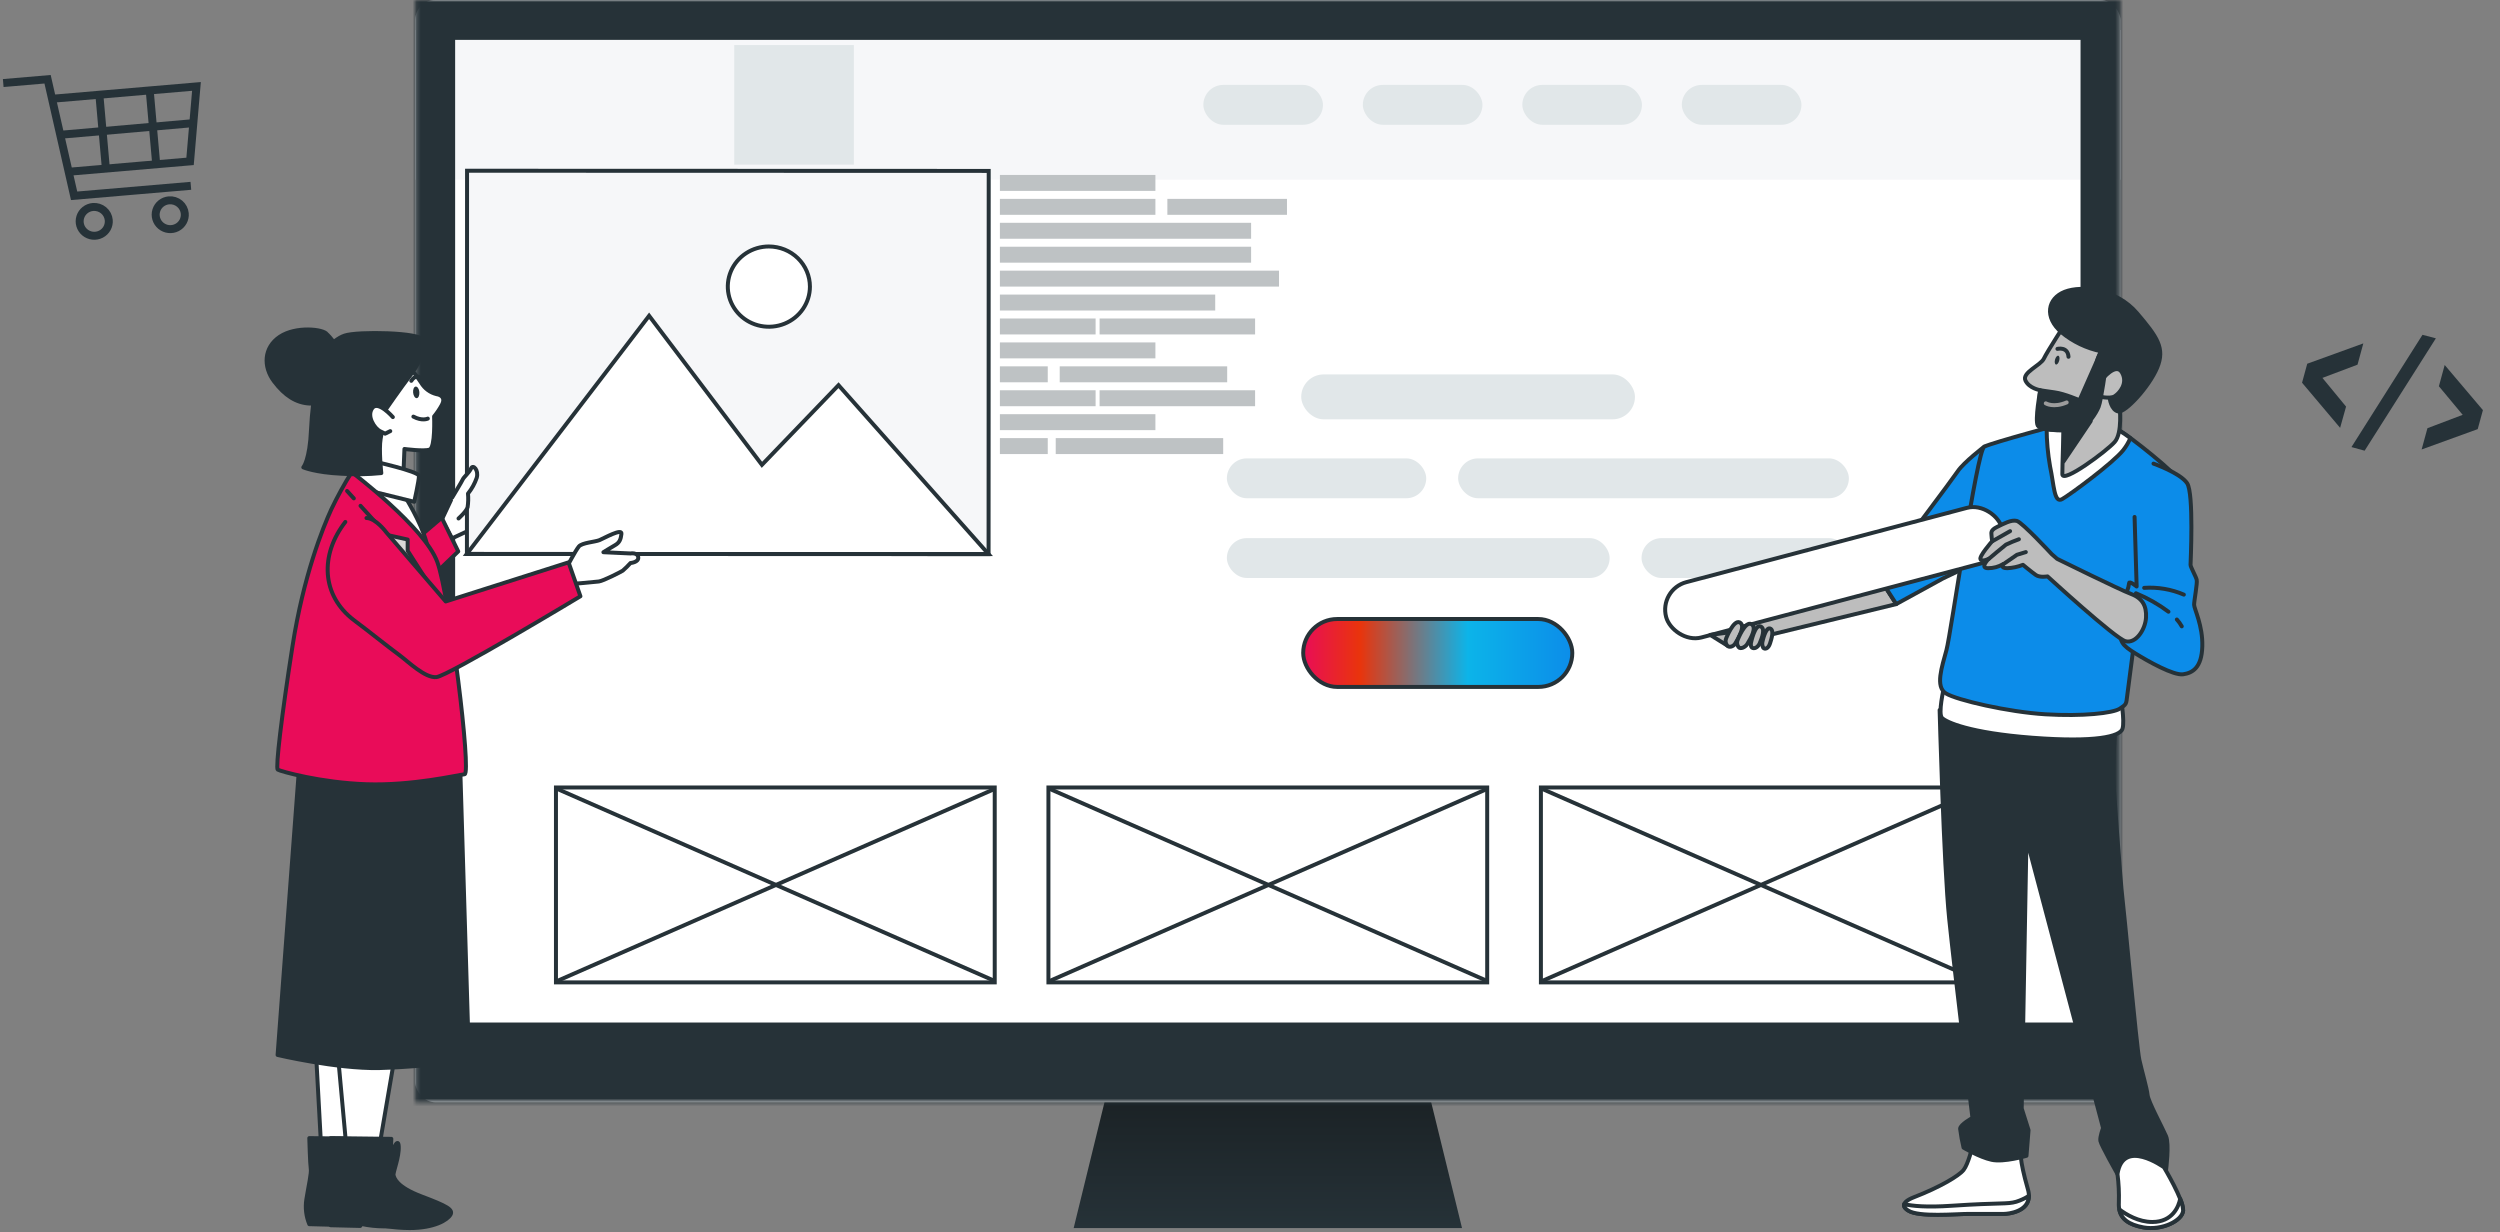 <svg width="627" height="309" viewBox="0 0 627 309" fill="none" xmlns="http://www.w3.org/2000/svg">
<rect x="0" y="0" width="627" height="309" fill="#808080" stroke="none"/>
<path d="M280.688 261.424H355.261L366.675 308H269.274L280.688 261.424Z" fill="url(#paint0_linear_27_479)"/>
<rect x="104.149" width="427.651" height="276.449" rx="5" fill="white"/>
<rect x="326.845" y="155.251" width="67.485" height="17.029" rx="8.515" fill="url(#paint1_linear_27_479)" stroke="#263238"/>
<rect width="427.651" height="37.561" transform="translate(104.149 7.512)" fill="#F6F7F9"/>
<rect x="184.149" y="11.293" width="30" height="30" fill="#E1E7E9"/>
<rect x="301.8" y="21.293" width="30" height="10" rx="5" fill="#E1E7E9"/>
<rect x="341.8" y="21.293" width="30" height="10" rx="5" fill="#E1E7E9"/>
<rect x="381.8" y="21.293" width="30" height="10" rx="5" fill="#E1E7E9"/>
<rect x="421.8" y="21.293" width="30" height="10" rx="5" fill="#E1E7E9"/>
<rect x="139.434" y="197.5" width="110.042" height="48.882" fill="white" stroke="#263238"/>
<path d="M139.825 197.891L249.388 245.992" stroke="#263238"/>
<path d="M139.825 245.992L249.388 197.891" stroke="#263238"/>
<rect x="262.946" y="197.5" width="110.042" height="48.882" fill="white" stroke="#263238"/>
<path d="M263.337 197.891L372.9 245.992" stroke="#263238"/>
<path d="M263.337 245.992L372.9 197.891" stroke="#263238"/>
<rect x="386.458" y="197.5" width="110.042" height="48.882" fill="white" stroke="#263238"/>
<path d="M386.849 197.891L496.412 245.992" stroke="#263238"/>
<path d="M386.849 245.992L496.412 197.891" stroke="#263238"/>
<rect x="326.345" y="93.902" width="83.704" height="11.268" rx="5.634" fill="#E1E7E9"/>
<rect x="307.699" y="114.961" width="50" height="10" rx="5" fill="#E1E7E9"/>
<rect x="365.699" y="114.961" width="98" height="10" rx="5" fill="#E1E7E9"/>
<rect x="307.699" y="134.961" width="96" height="10" rx="5" fill="#E1E7E9"/>
<rect x="411.699" y="134.961" width="52" height="10" rx="5" fill="#E1E7E9"/>
<rect x="250.776" y="43.878" width="39" height="4" fill="#BEC2C4"/>
<rect x="250.776" y="49.878" width="39" height="4" fill="#BEC2C4"/>
<rect x="292.776" y="49.878" width="30" height="4" fill="#BEC2C4"/>
<rect x="250.776" y="55.878" width="63" height="4" fill="#BEC2C4"/>
<rect x="250.776" y="61.878" width="63" height="4" fill="#BEC2C4"/>
<rect x="250.776" y="67.878" width="70" height="4" fill="#BEC2C4"/>
<rect x="250.776" y="73.878" width="54" height="4" fill="#BEC2C4"/>
<rect x="250.776" y="79.878" width="24" height="4" fill="#BEC2C4"/>
<rect x="275.776" y="79.878" width="39" height="4" fill="#BEC2C4"/>
<rect x="250.776" y="85.878" width="39" height="4" fill="#BEC2C4"/>
<rect x="250.776" y="91.878" width="12" height="4" fill="#BEC2C4"/>
<rect x="265.776" y="91.878" width="42" height="4" fill="#BEC2C4"/>
<rect x="250.776" y="97.878" width="24" height="4" fill="#BEC2C4"/>
<rect x="275.776" y="97.878" width="39" height="4" fill="#BEC2C4"/>
<rect x="250.776" y="103.878" width="39" height="4" fill="#BEC2C4"/>
<rect x="250.776" y="109.878" width="12" height="4" fill="#BEC2C4"/>
<rect x="264.776" y="109.878" width="42" height="4" fill="#BEC2C4"/>
<mask id="path-40-inside-1_27_479" fill="white">
<path d="M104.149 0H531.8V276.449H104.149V0Z"/>
</mask>
<path d="M104.149 0V-10H94.149V0H104.149ZM531.8 0H541.8V-10H531.8V0ZM531.8 276.449V296.449H541.8V276.449H531.8ZM104.149 276.449H94.149V296.449H104.149V276.449ZM104.149 10H531.8V-10H104.149V10ZM521.8 0V276.449H541.8V0H521.8ZM531.8 256.449H104.149V296.449H531.8V256.449ZM114.149 276.449V0H94.149V276.449H114.149Z" fill="#263238" mask="url(#path-40-inside-1_27_479)"/>
<path d="M494.693 287.504C494.693 287.504 493.662 291.909 492.462 293.432C491.262 294.956 486.282 297.837 480.14 300.213C475.788 301.878 478.084 303.261 478.596 303.6C481.229 305.329 490.607 304.445 493.863 304.445H502.619C503.818 304.445 510.161 303.766 508.618 298.35C506.238 289.994 506.906 289.034 506.906 289.034L494.693 287.504Z" fill="white" stroke="#263238" stroke-linecap="round" stroke-linejoin="round"/>
<path d="M502.586 304.445C503.656 304.445 508.825 303.901 508.825 299.931C507.844 300.553 506.784 301.046 505.673 301.398C503.267 302.076 502.067 301.564 489.375 302.409C483.168 302.825 479.595 302.473 477.552 301.999C477.293 302.806 478.252 303.395 478.564 303.6C481.197 305.329 490.575 304.445 493.831 304.445H502.586Z" fill="white" stroke="#263238" stroke-linecap="round" stroke-linejoin="round"/>
<path d="M486.457 178.089C486.457 178.089 487.488 217.049 488.856 230.431C490.225 243.812 494.693 280.371 494.693 280.371C494.693 280.371 491.6 282.068 491.6 283.086C491.796 284.68 492.084 286.262 492.462 287.824C492.462 287.824 496.405 290.199 499.493 290.878C502.58 291.556 508.241 289.873 508.241 289.873L508.76 283.438L507.042 278.015L508.241 210.269L527.458 282.926C527.458 282.926 526.602 285.128 526.771 286.127C526.939 287.126 531.064 294.45 531.064 294.45C531.064 294.45 531.751 290.558 536.207 291.063C538.71 291.288 541.123 292.101 543.244 293.432C543.244 293.432 544.1 286.998 543.244 284.968C542.388 282.939 538.782 276.331 538.613 274.634C538.445 272.938 537.238 268.872 536.551 265.824C535.863 262.777 532.608 227.21 532.264 224.848C531.92 222.485 529.864 193.852 529.864 193.852L530.513 181.995C530.513 181.995 501.691 180.471 494.486 179.114C487.28 177.756 487.793 177.25 487.793 177.25L486.457 178.089Z" fill="#263238" stroke="#263238" stroke-linecap="round" stroke-linejoin="round"/>
<path d="M487.52 172.538C487.52 172.538 485.996 179.011 487.066 180.068C488.136 181.124 493.921 183.826 509.766 185.03C525.61 186.234 531.713 184.729 532.322 182.776C532.932 180.823 531.868 174.798 531.868 174.798C531.868 174.798 508.695 175.099 498.636 173.441C488.577 171.783 489.187 170.432 489.187 170.432L487.52 172.538Z" fill="white" stroke="#263238" stroke-linecap="round" stroke-linejoin="round"/>
<path d="M470.47 143.541L440.306 156.129L433.431 161.764L475.593 151.506L470.47 143.541Z" fill="#BDBDBD" stroke="#263238" stroke-linecap="round" stroke-linejoin="round"/>
<path d="M497.651 112.027C497.651 112.027 492.547 115.907 490.99 118.212C489.434 120.517 476.378 137.855 476.378 137.855L470.463 143.534L475.587 151.499L487.261 145.096L492.702 142.491C492.702 142.491 501.25 114.402 500.939 113.48C500.628 112.558 497.651 112.027 497.651 112.027Z" fill="#0C8CE9" stroke="#263238" stroke-linecap="round" stroke-linejoin="round"/>
<path d="M518.028 106.079C518.028 106.079 499.512 111.035 497.651 112.027C495.789 113.02 489.323 158.766 488.175 163.024C487.027 167.282 485.309 172.231 488.033 173.908C490.756 175.586 503.676 178.582 513.002 179.146C522.328 179.709 529.935 178.864 531.654 177.731C533.373 176.598 533.237 176.598 533.522 174.331C533.807 172.065 535.818 156.621 535.96 155.917C536.103 155.213 546.726 122.483 546.726 120.927C546.726 119.371 533.522 108.883 531.369 107.891C529.215 106.899 521.323 106.079 518.028 106.079Z" fill="#0C8CE9" stroke="#263238" stroke-linecap="round" stroke-linejoin="round"/>
<path d="M532.517 112.879C533.241 111.958 533.84 110.949 534.3 109.876C533.371 109.155 532.392 108.501 531.369 107.917C529.216 106.924 521.323 106.079 518.028 106.079C518.028 106.079 516.031 106.611 513.294 107.36C513.304 110.579 513.591 113.792 514.15 116.964C515.155 121.637 515.155 126.318 517.166 125.185C519.176 124.051 529.936 116.138 532.517 112.879Z" fill="white" stroke="#263238" stroke-linecap="round" stroke-linejoin="round"/>
<path d="M518.32 80.641C518.32 80.641 513.378 88.261 512.606 89.938C511.834 91.616 507.048 93.44 507.976 95.425C508.903 97.41 511.679 97.865 511.679 97.865C511.679 97.865 510.907 105.785 511.99 107.008C513.073 108.23 517.548 107.648 517.548 107.648C517.548 107.648 517.237 116.49 517.237 118.929C517.237 121.369 528.353 113.135 530.364 110.849C532.374 108.563 531.596 102.007 531.596 102.007C531.596 102.007 537.433 94.695 538.542 91.494C539.651 88.293 536.693 80.52 528.165 78.049C519.637 75.577 518.32 80.641 518.32 80.641Z" fill="#BDBDBD" stroke="#263238" stroke-linecap="round" stroke-linejoin="round"/>
<path d="M516.446 90.458C516.284 91.066 515.914 91.502 515.629 91.425C515.343 91.348 515.239 90.784 515.402 90.182C515.564 89.58 515.933 89.138 516.225 89.215C516.517 89.291 516.615 89.843 516.446 90.458Z" fill="#263238"/>
<path d="M516.005 87.499C516.005 87.499 518.599 86.858 518.781 89.478" stroke="#263238" stroke-linecap="round" stroke-linejoin="round"/>
<path d="M517.548 107.616C517.548 107.616 521.868 107.923 524.339 105.637L517.548 115.722V107.616Z" fill="#263238" stroke="#263238" stroke-linecap="round" stroke-linejoin="round"/>
<path d="M526.965 88.107C523.33 87.35 519.937 85.728 517.081 83.382C512.606 79.572 513.534 74.847 517.853 73.169C522.172 71.492 530.824 72.529 535.922 78.503C541.019 84.476 543.056 87.345 541.013 92.224C538.97 97.102 532.984 103.499 531.284 103.198C529.585 102.897 528.969 99.996 529.125 99.234C529.28 98.473 531.44 95.726 529.897 94.509C528.353 93.293 526.965 94.202 526.038 92.678C525.11 91.154 526.965 88.107 526.965 88.107Z" fill="#263238" stroke="#263238" stroke-linecap="round" stroke-linejoin="round"/>
<path d="M527.121 95.271C527.121 95.271 530.668 90.7 532.212 93.44C533.755 96.18 531.563 98.626 530.364 99.388C529.164 100.15 526.193 99.388 526.193 99.388" fill="#BDBDBD"/>
<path d="M527.121 95.271C527.121 95.271 530.668 90.7 532.212 93.44C533.755 96.18 531.563 98.626 530.364 99.388C529.164 100.15 526.193 99.388 526.193 99.388" stroke="#263238" stroke-linecap="round" stroke-linejoin="round"/>
<path d="M531.064 294.451C531.368 296.809 531.483 299.188 531.408 301.564C531.233 304.951 532.951 306.987 537.582 307.832C542.213 308.677 547.362 306.136 547.531 303.6C547.699 301.065 542.731 292.76 542.731 292.76C542.731 292.76 532.432 285.308 531.064 294.451Z" fill="white" stroke="#263238" stroke-linecap="round" stroke-linejoin="round"/>
<path d="M547.531 303.6C547.472 302.578 547.219 301.577 546.785 300.648C546.441 302.569 544.885 306.475 539.813 306.475C536.35 306.475 533.327 304.656 531.511 303.312C531.972 305.668 533.807 307.153 537.582 307.832C542.213 308.677 547.362 306.135 547.531 303.6Z" fill="white" stroke="#263238" stroke-linecap="round" stroke-linejoin="round"/>
<path d="M535.351 129.653L535.87 147.094C535.87 147.094 533.982 145.57 533.982 146.249C533.896 146.946 533.722 147.63 533.464 148.285C532.641 151.11 532.068 154 531.751 156.922C531.408 160.988 532.264 161.833 535.526 163.863C538.788 165.892 545.131 169.452 547.531 169.113C549.93 168.773 552.168 167.422 552.336 162.172C552.505 156.922 550.281 152.684 550.281 151.672C550.281 150.66 551.137 146.249 550.929 145.404C550.722 144.559 549.386 142.203 549.386 141.678C549.386 141.153 550.248 123.75 548.529 121.189C546.811 118.628 540.098 116.278 540.098 116.278" fill="#0C8CE9"/>
<path d="M535.351 129.653L535.87 147.094C535.87 147.094 533.982 145.57 533.982 146.249C533.896 146.946 533.722 147.63 533.464 148.285C532.641 151.11 532.068 154 531.751 156.922C531.408 160.988 532.264 161.833 535.526 163.863C538.788 165.892 545.131 169.452 547.531 169.113C549.93 168.773 552.168 167.422 552.336 162.172C552.505 156.922 550.281 152.684 550.281 151.672C550.281 150.66 551.137 146.249 550.929 145.404C550.722 144.559 549.386 142.203 549.386 141.678C549.386 141.153 550.248 123.75 548.529 121.189C546.811 118.628 540.098 116.278 540.098 116.278" stroke="#263238" stroke-linecap="round" stroke-linejoin="round"/>
<path d="M545.955 155.373C546.432 155.896 546.845 156.472 547.187 157.09" stroke="#263238" stroke-linecap="round" stroke-linejoin="round"/>
<path d="M535.695 148.791C538.597 149.993 541.335 151.548 543.847 153.42" stroke="#263238" stroke-linecap="round" stroke-linejoin="round"/>
<path d="M547.706 149.132C544.575 147.787 541.163 147.205 537.757 147.434" stroke="#263238" stroke-linecap="round" stroke-linejoin="round"/>
<path d="M526.965 88.107L521.543 100.387C521.543 100.387 517.762 98.735 515.311 98.409C512.859 98.082 511.679 97.864 511.679 97.864C511.679 97.864 510.304 105.439 511.082 106.758C511.86 108.076 519.656 108.294 521.66 107.526C523.664 106.758 525.668 103.684 526.336 102.032C527.004 100.381 528.113 92.031 528.113 92.031" fill="#263238"/>
<path d="M526.965 88.107L521.543 100.387C521.543 100.387 517.762 98.735 515.311 98.409C512.859 98.082 511.679 97.864 511.679 97.864C511.679 97.864 510.304 105.439 511.082 106.758C511.86 108.076 519.656 108.294 521.66 107.526C523.664 106.758 525.668 103.684 526.336 102.032C527.004 100.381 528.113 92.031 528.113 92.031" stroke="#263238" stroke-linecap="round" stroke-linejoin="round"/>
<path d="M513.086 101.155C513.086 101.155 514.98 102.359 518.32 100.931" stroke="#9C9C9C" stroke-linecap="round" stroke-linejoin="round"/>
<rect x="0.614" y="0.355" width="87.128" height="14.38" rx="7.19" transform="matrix(0.967 -0.256 0.262 0.965 415.303 147.655)" fill="white"/>
<rect x="0.614" y="0.355" width="87.128" height="14.38" rx="7.19" transform="matrix(0.967 -0.256 0.262 0.965 415.303 147.655)" stroke="#263238"/>
<path d="M433.146 161.865L428.917 159.233L433.729 158.6L433.146 161.865Z" fill="#BDBDBD" stroke="#263238" stroke-linecap="round" stroke-linejoin="round"/>
<path d="M432.925 160.085C432.798 160.374 432.752 160.692 432.791 161.005C432.83 161.317 432.952 161.614 433.146 161.865C433.6 162.505 434.683 162.198 435.176 161.423C436.032 160.047 437.867 156.877 436.324 156.103C434.78 155.328 432.925 160.085 432.925 160.085Z" fill="#BDBDBD" stroke="#263238" stroke-linecap="round" stroke-linejoin="round"/>
<path d="M435.798 160.495C435.673 160.785 435.627 161.102 435.666 161.414C435.705 161.727 435.826 162.024 436.019 162.275C436.479 162.915 437.718 162.314 438.204 161.539C439.067 160.162 440.747 157.281 439.197 156.513C437.647 155.744 435.798 160.495 435.798 160.495Z" fill="#BDBDBD" stroke="#263238" stroke-linecap="round" stroke-linejoin="round"/>
<path d="M439.197 161.001C439.041 161.487 439.022 162.339 439.599 162.525C440.293 162.755 441.045 162.051 441.35 161.308C441.888 160.027 442.861 157.569 441.493 157.089C440.124 156.608 439.197 161.001 439.197 161.001Z" fill="#BDBDBD" stroke="#263238" stroke-linecap="round" stroke-linejoin="round"/>
<path d="M442.057 160.809C441.973 161.084 441.945 161.372 441.975 161.658C442.005 161.944 442.092 162.221 442.232 162.473C442.602 162.889 443.484 162.755 443.925 161.359C444.268 160.264 445.04 158.011 443.925 157.626C442.809 157.242 442.05 160.828 442.05 160.828L442.057 160.809Z" fill="#BDBDBD" stroke="#263238" stroke-linecap="round" stroke-linejoin="round"/>
<path d="M514.565 138.969C514.565 138.969 507.191 131.004 505.816 130.646C504.441 130.287 502.573 131.324 500.842 132.169C499.11 133.015 499.467 133.7 499.467 134.205C499.494 134.716 499.553 135.225 499.642 135.729C499.642 135.729 496.211 139.622 496.723 140.301C497.236 140.979 498.786 140.134 498.786 140.134C498.786 140.134 496.379 142.503 498.61 142.503C499.939 142.507 501.243 142.155 502.385 141.485C502.385 141.485 501.529 142.503 503.416 142.503C504.769 142.442 506.102 142.157 507.359 141.658C507.359 141.658 509.59 143.521 510.602 144.219C511.614 144.917 513.521 144.559 513.521 144.559C513.521 144.559 530.5 160.136 533.074 160.815C535.649 161.493 538.049 157.934 538.224 154.886C538.399 151.838 537.193 149.975 534.449 148.957C531.706 147.939 515.92 140.154 515.92 140.154L514.565 138.969Z" fill="#BDBDBD" stroke="#263238" stroke-linecap="round" stroke-linejoin="round"/>
<path d="M499.668 135.75L504.13 133.213" stroke="#263238" stroke-linecap="round" stroke-linejoin="round"/>
<path d="M498.812 140.154C498.812 140.154 502.586 136.952 503.098 136.594C504.155 136.089 505.238 135.639 506.341 135.243" stroke="#263238" stroke-linecap="round" stroke-linejoin="round"/>
<path d="M502.411 141.512L505.842 139.142L508.073 138.463" stroke="#263238" stroke-linecap="round" stroke-linejoin="round"/>
<path d="M113.401 124.806L110.791 130.362L113.355 135.036L120.316 131.763L119.572 119.832L113.401 124.806Z" fill="white" stroke="#263238" stroke-linecap="round" stroke-linejoin="round"/>
<path d="M110.791 129.844L114.929 138.297L108.266 144.703L104.322 135.356L110.791 129.844Z" fill="#E90C59" stroke="#263238" stroke-linecap="round" stroke-linejoin="round"/>
<path d="M79.243 263.853L80.538 287.637L87.771 286.908L90.361 264.767L79.243 263.853Z" fill="white" stroke="#263238" stroke-linecap="round" stroke-linejoin="round"/>
<path d="M77.572 285.437L92.77 285.623L92.582 289.83C92.582 289.83 94.441 284.715 94.622 287.451C94.803 290.188 93.139 294.037 93.327 294.772C93.515 295.507 94.065 297.7 100.366 300.078C106.666 302.457 108.337 303.371 107.599 304.65C106.86 305.929 102.593 307.578 96.293 307.578C92.459 307.563 88.671 306.753 85.174 305.2L84.967 307.214L77.572 307.022C76.76 305.053 76.504 302.902 76.834 300.801C77.391 297.329 78.129 294.216 77.941 293.129C77.754 292.042 77.572 285.437 77.572 285.437Z" fill="#263238" stroke="#263238" stroke-linecap="round" stroke-linejoin="round"/>
<path d="M99.258 263.482L94.81 289.465H87.026L84.617 263.118L99.258 263.482Z" fill="white" stroke="#263238" stroke-linecap="round" stroke-linejoin="round"/>
<path d="M82.947 285.437L98.145 285.623L97.957 289.83C97.957 289.83 99.815 284.715 99.997 287.451C100.178 290.188 98.514 294.037 98.701 294.772C98.889 295.507 99.44 297.7 105.74 300.078C112.041 302.457 113.711 303.371 112.973 304.65C112.235 305.929 109.004 308 102.703 308C98.749 307.969 94.821 307.359 91.047 306.191L90.342 307.469L82.927 307.29C82.132 305.225 81.878 302.995 82.189 300.807C82.74 297.336 83.484 294.222 83.296 293.135C83.109 292.048 82.947 285.437 82.947 285.437Z" fill="#263238" stroke="#263238" stroke-linecap="round" stroke-linejoin="round"/>
<path d="M115.402 191.753L117.623 265.86C110.132 266.969 102.581 267.641 95.01 267.874C84.261 268.053 69.62 264.582 69.62 264.582L75.371 187.725L115.402 186.824V191.753Z" fill="#263238" stroke="#263238" stroke-linecap="round" stroke-linejoin="round"/>
<path d="M101.473 124.372C101.473 124.372 105.572 130.925 106.938 135.937C108.304 140.95 111.432 191.299 111.432 191.299L76.089 191.497C76.089 191.497 77.844 150.975 81.729 137.67C85.615 124.365 88.658 122.089 88.658 122.089L101.473 124.372Z" fill="white" stroke="#263238" stroke-linecap="round" stroke-linejoin="round"/>
<path d="M102.567 91.835C102.567 91.835 104.51 94.233 105.637 95.984C106.054 96.698 106.614 97.32 107.282 97.815C107.949 98.309 108.711 98.665 109.522 98.862C110.649 99.021 111.782 99.82 110.817 101.572C110.261 102.589 109.611 103.552 108.874 104.449C108.874 104.449 109.198 112.269 107.741 112.761C106.284 113.253 101.434 112.601 101.434 112.601L101.11 120.58L90.439 118.349L90.763 107.972C90.763 107.972 89.953 101.106 94.803 96.317C99.653 91.528 102.567 91.835 102.567 91.835Z" fill="white" stroke="#263238" stroke-linecap="round" stroke-linejoin="round"/>
<path d="M103.61 98.485C103.688 99.285 104.102 99.899 104.529 99.861C104.957 99.822 105.235 99.131 105.177 98.325C105.119 97.519 104.678 96.912 104.251 96.95C103.824 96.988 103.526 97.679 103.61 98.485Z" fill="#263238"/>
<path d="M107.295 104.986C107.295 104.986 105.883 105.677 103.675 104.488" stroke="#263238" stroke-linecap="round" stroke-linejoin="round"/>
<path d="M105.261 94.616C105.261 94.616 104.154 93.919 103.15 95.511" stroke="#263238" stroke-linecap="round" stroke-linejoin="round"/>
<path d="M93.269 115.619C93.269 115.619 105.073 118.208 105.073 119.372C105.073 120.536 103.895 125.849 103.895 125.849L88.677 122.089L90.147 114.967L93.269 115.619Z" fill="white" stroke="#263238" stroke-linecap="round" stroke-linejoin="round"/>
<path d="M88.205 118.413C88.205 118.413 106.563 132.293 109.684 140.969C112.805 149.645 118.277 193.991 116.522 194.183C114.767 194.375 103.435 197.073 91.915 196.689C80.395 196.305 70.242 193.409 69.659 193.025C69.076 192.642 70.63 179.529 73.37 161.985C76.109 144.441 80.985 132.293 83.128 127.665C84.645 124.49 86.34 121.402 88.205 118.413Z" fill="#E90C59" stroke="#263238" stroke-linecap="round" stroke-linejoin="round"/>
<path d="M90.419 126.853L97.024 134.148L102.244 135.318V138.131L110.791 151.493" fill="#D9D9D9"/>
<path d="M90.419 126.853L97.024 134.148L102.244 135.318V138.131L110.791 151.493" stroke="#263238" stroke-linecap="round" stroke-linejoin="round"/>
<path d="M87.052 123.138L88.736 124.993" stroke="#263238" stroke-linecap="round" stroke-linejoin="round"/>
<path d="M80.434 89.284C80.434 89.284 83.186 85.288 86.418 84.169C89.649 83.05 105.656 83.37 105.98 85.282C106.304 87.193 105.98 90.077 103.072 93.907C100.165 97.736 96.765 102.685 96.765 102.685C96.765 102.685 95.956 107.314 95.47 110.031C94.985 112.748 95.632 118.65 95.632 118.65C92.302 118.985 88.948 119.038 85.608 118.809C78.984 118.49 76.07 117.211 76.07 117.211C76.07 117.211 77.689 115.459 78.013 107.621C78.336 99.782 80.434 89.284 80.434 89.284Z" fill="#263238" stroke="#263238" stroke-linecap="round" stroke-linejoin="round"/>
<path d="M81.975 83.811C81.975 83.811 86.987 88.287 85.051 93.069C83.115 97.851 80.849 101.381 77.611 101.208C74.373 101.035 71.472 99.29 68.72 95.626C65.968 91.963 66.13 87.161 70.177 84.451C74.224 81.74 81.172 82.532 81.975 83.811Z" fill="#263238" stroke="#263238" stroke-linecap="round" stroke-linejoin="round"/>
<path d="M98.527 104.609C98.527 104.609 94.803 100.3 93.346 102.372C91.889 104.443 93.994 107.486 95.289 108.126L96.584 108.765L97.879 108.126" fill="white"/>
<path d="M98.527 104.609C98.527 104.609 94.803 100.3 93.346 102.372C91.889 104.443 93.994 107.486 95.289 108.126L96.584 108.765L97.879 108.126" stroke="#263238" stroke-linecap="round" stroke-linejoin="round"/>
<path d="M117.138 42.82L117.104 138.931L247.933 138.976L247.968 42.864L117.138 42.82Z" fill="#F6F7F9"/>
<path d="M117.085 138.923L162.795 79.2L191.092 116.578L210.299 96.607L247.918 138.961L117.085 138.923Z" fill="white"/>
<path d="M203.128 71.892C203.126 73.882 202.52 75.827 201.387 77.481C200.254 79.135 198.645 80.423 196.763 81.183C194.881 81.943 192.811 82.141 190.814 81.751C188.817 81.362 186.983 80.403 185.544 78.995C184.105 77.587 183.125 75.793 182.729 73.841C182.332 71.889 182.536 69.866 183.316 68.027C184.096 66.189 185.416 64.617 187.109 63.512C188.802 62.406 190.793 61.816 192.829 61.816C195.561 61.818 198.181 62.881 200.113 64.77C202.044 66.66 203.128 69.221 203.128 71.892Z" fill="white"/>
<path d="M117.138 42.82L117.104 138.931L247.933 138.976L247.968 42.864L117.138 42.82Z" stroke="#263238"/>
<path d="M117.085 138.923L162.795 79.2L191.092 116.578L210.299 96.607L247.918 138.961L117.085 138.923Z" stroke="#263238"/>
<path d="M203.128 71.892C203.126 73.882 202.52 75.827 201.387 77.481C200.254 79.135 198.645 80.423 196.763 81.183C194.881 81.943 192.811 82.141 190.814 81.751C188.817 81.362 186.983 80.403 185.544 78.995C184.105 77.587 183.125 75.793 182.729 73.841C182.332 71.889 182.536 69.866 183.316 68.027C184.096 66.189 185.416 64.617 187.109 63.512C188.802 62.406 190.793 61.816 192.829 61.816C195.561 61.818 198.181 62.881 200.113 64.77C202.044 66.66 203.128 69.221 203.128 71.892Z" stroke="#263238"/>
<path d="M113.394 124.806C113.394 124.806 115.887 120.676 116.088 120.19C116.289 119.704 117.668 118.528 118.16 117.46C118.652 116.392 120.103 117.908 119.565 119.826C119.073 121.265 118.33 122.609 117.37 123.796C117.476 124.934 117.443 126.08 117.273 127.21C116.975 128.284 115 130.036 115 130.036" fill="white"/>
<path d="M113.394 124.806C113.394 124.806 115.887 120.676 116.088 120.19C116.289 119.704 117.668 118.528 118.16 117.46C118.652 116.392 120.103 117.908 119.565 119.826C119.073 121.265 118.33 122.609 117.37 123.796C117.476 124.934 117.443 126.08 117.273 127.21C116.975 128.284 115 130.036 115 130.036" stroke="#263238" stroke-linecap="round" stroke-linejoin="round"/>
<path d="M142.113 142.325C142.113 142.325 144.373 138.015 145.182 137.056C145.991 136.097 149.223 135.937 150.362 135.458C151.502 134.978 156.022 132.427 155.86 133.86C155.698 135.292 155.374 136.097 154.241 136.737C153.108 137.376 151.334 138.495 151.334 138.495L158.126 138.808C158.126 138.808 159.901 138.495 160.069 139.767C160.237 141.039 158.126 141.206 158.126 141.206C157.521 141.885 156.872 142.526 156.184 143.124C155.698 143.443 151.334 145.681 150.2 145.835C149.067 145.988 143.246 146.474 143.246 146.474L142.113 142.325Z" fill="white" stroke="#263238" stroke-linecap="round" stroke-linejoin="round"/>
<path d="M86.612 130.899C80.26 139.045 80.493 149.319 88.852 155.604C92.738 158.507 96.454 161.55 100.327 164.427C102.347 165.923 106.64 170.13 109.464 169.817C112.449 169.491 145.57 149.543 145.57 149.543L142.592 141.039L111.782 150.847L96.888 133.514C96.888 133.514 94.227 129.921 91.909 129.921" fill="#E90C59"/>
<path d="M86.612 130.899C80.26 139.045 80.493 149.319 88.852 155.604C92.738 158.507 96.454 161.55 100.327 164.427C102.347 165.923 106.64 170.13 109.464 169.817C112.449 169.491 145.57 149.543 145.57 149.543L142.592 141.039L111.782 150.847L96.888 133.514C96.888 133.514 94.227 129.921 91.909 129.921" stroke="#263238" stroke-linecap="round" stroke-linejoin="round"/>
<path d="M586.901 107.304L577.353 95.989L578.655 91.222L592.722 86.124L591.266 91.456L582.464 94.778L588.394 101.975L586.901 107.304Z" fill="#263238"/>
<path d="M589.744 112.126L607.559 83.97L610.916 84.853L593.048 113.033L589.744 112.126Z" fill="#263238"/>
<path d="M607.344 112.73L608.801 107.392L617.642 104.041L611.673 96.872L613.129 91.541L622.714 102.858L621.412 107.625L607.344 112.73Z" fill="#263238"/>
<path d="M15.179 33.797L48.472 30.885" stroke="#263238" stroke-width="2"/>
<path d="M27.276 55.204C27.339 55.917 27.188 56.632 26.841 57.259C26.494 57.886 25.966 58.397 25.325 58.726C24.684 59.056 23.958 59.19 23.239 59.111C22.52 59.033 21.84 58.745 21.285 58.284C20.731 57.824 20.326 57.211 20.123 56.524C19.92 55.836 19.927 55.105 20.144 54.423C20.361 53.741 20.777 53.138 21.341 52.691C21.904 52.243 22.59 51.972 23.31 51.91C24.276 51.828 25.237 52.128 25.98 52.746C26.724 53.363 27.19 54.248 27.276 55.204Z" stroke="#263238" stroke-width="2" stroke-miterlimit="10"/>
<path d="M46.338 53.538C46.402 54.251 46.251 54.966 45.904 55.593C45.556 56.22 45.029 56.731 44.388 57.061C43.747 57.391 43.021 57.525 42.302 57.446C41.583 57.367 40.903 57.079 40.348 56.619C39.794 56.158 39.389 55.545 39.186 54.858C38.983 54.171 38.99 53.44 39.207 52.758C39.423 52.075 39.84 51.472 40.404 51.025C40.967 50.578 41.652 50.306 42.373 50.245C42.851 50.204 43.333 50.256 43.791 50.4C44.25 50.543 44.675 50.774 45.043 51.08C45.411 51.386 45.715 51.761 45.937 52.182C46.16 52.604 46.296 53.065 46.338 53.538Z" stroke="#263238" stroke-width="2" stroke-miterlimit="10"/>
<path d="M0.81 20.827L11.932 19.877L18.587 49.106L47.867 46.603" stroke="#263238" stroke-width="2" stroke-miterlimit="10"/>
<path d="M13.542 24.731L49.273 21.675L47.668 40.474L17.23 43.076" stroke="#263238" stroke-width="2" stroke-miterlimit="10"/>
<path d="M24.904 23.594L26.544 42.143M39.169 41.05L37.529 22.501" stroke="#263238" stroke-width="2"/>
<defs>
<linearGradient id="paint0_linear_27_479" x1="317.975" y1="261.424" x2="317.975" y2="308" gradientUnits="userSpaceOnUse">
<stop stop-color="#161B1D"/>
<stop offset="1" stop-color="#263238"/>
</linearGradient>
<linearGradient id="paint1_linear_27_479" x1="326.345" y1="163.766" x2="394.83" y2="163.766" gradientUnits="userSpaceOnUse">
<stop stop-color="#E90C59"/>
<stop offset="0.215" stop-color="#E9340C"/>
<stop offset="0.61" stop-color="#0CB4E9"/>
<stop offset="1" stop-color="#0C8CE9"/>
</linearGradient>
</defs>
</svg>
